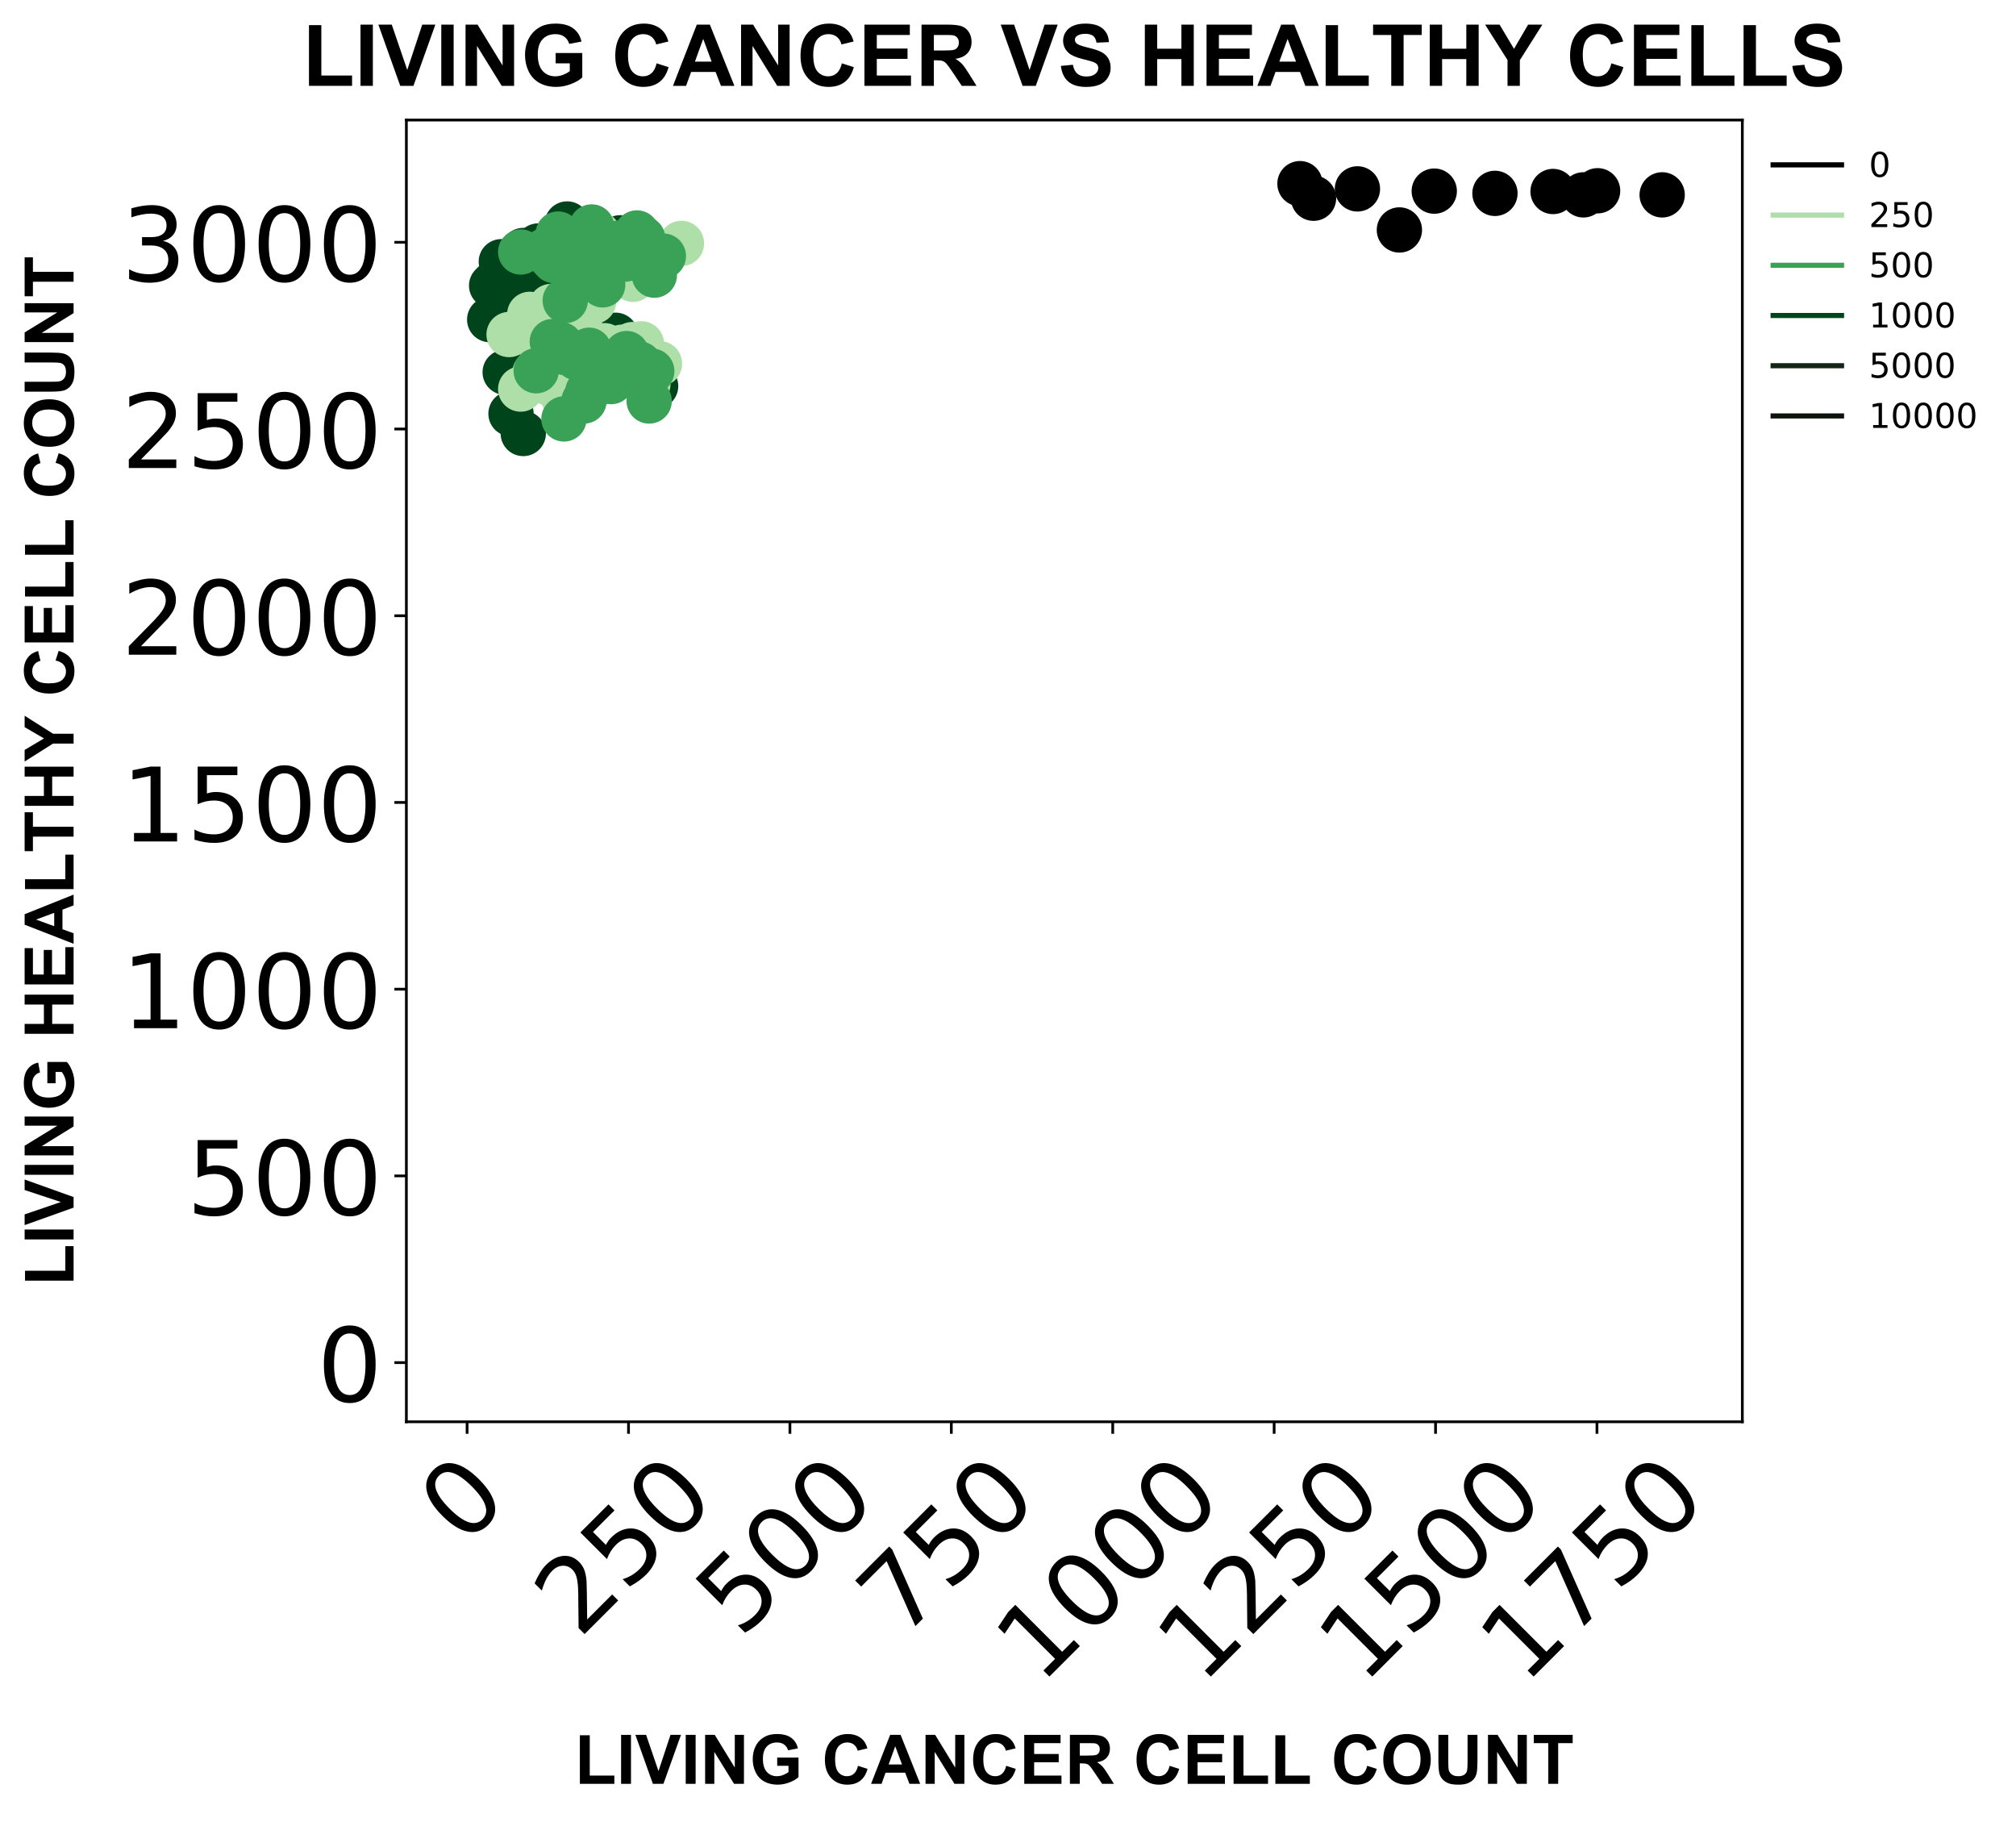 <?xml version="1.0" encoding="utf-8" standalone="no"?>
<!DOCTYPE svg PUBLIC "-//W3C//DTD SVG 1.1//EN"
  "http://www.w3.org/Graphics/SVG/1.1/DTD/svg11.dtd">
<!-- Created with matplotlib (https://matplotlib.org/) -->
<svg height="532.595pt" version="1.1" viewBox="0 0 589.425 532.595" width="589.425pt" xmlns="http://www.w3.org/2000/svg" xmlns:xlink="http://www.w3.org/1999/xlink">
 <defs>
  <style type="text/css">
*{stroke-linecap:butt;stroke-linejoin:round;}
  </style>
 </defs>
 <g id="figure_1">
  <g id="patch_1">
   <path d="M 0 532.595 
L 589.425 532.595 
L 589.425 0 
L 0 0 
z
" style="fill:#ffffff;"/>
  </g>
  <g id="axes_1">
   <g id="patch_2">
    <path d="M 118.812 415.615 
L 509.413 415.615 
L 509.413 35.095 
L 118.812 35.095 
z
" style="fill:#ffffff;"/>
   </g>
   <g id="PathCollection_1">
    <defs>
     <path d="M 0 6.124 
C 1.624 6.124 3.182 5.478 4.33 4.33 
C 5.478 3.182 6.124 1.624 6.124 0 
C 6.124 -1.624 5.478 -3.182 4.33 -4.33 
C 3.182 -5.478 1.624 -6.124 0 -6.124 
C -1.624 -6.124 -3.182 -5.478 -4.33 -4.33 
C -5.478 -3.182 -6.124 -1.624 -6.124 0 
C -6.124 1.624 -5.478 3.182 -4.33 4.33 
C -3.182 5.478 -1.624 6.124 0 6.124 
z
" id="m2182c9b511" style="stroke:#00441b;"/>
    </defs>
    <g clip-path="url(#p9c26264347)">
     <use style="fill:#00441b;stroke:#00441b;" x="143.174" xlink:href="#m2182c9b511" y="93.423"/>
    </g>
   </g>
   <g id="PathCollection_2">
    <g clip-path="url(#p9c26264347)">
     <use style="fill:#00441b;stroke:#00441b;" x="143.74" xlink:href="#m2182c9b511" y="83.489"/>
    </g>
   </g>
   <g id="PathCollection_3">
    <g clip-path="url(#p9c26264347)">
     <use style="fill:#00441b;stroke:#00441b;" x="157.331" xlink:href="#m2182c9b511" y="71.917"/>
    </g>
   </g>
   <g id="PathCollection_4">
    <g clip-path="url(#p9c26264347)">
     <use style="fill:#00441b;stroke:#00441b;" x="169.413" xlink:href="#m2182c9b511" y="79.777"/>
    </g>
   </g>
   <g id="PathCollection_5">
    <g clip-path="url(#p9c26264347)">
     <use style="fill:#00441b;stroke:#00441b;" x="162.239" xlink:href="#m2182c9b511" y="75.847"/>
    </g>
   </g>
   <g id="PathCollection_6">
    <g clip-path="url(#p9c26264347)">
     <use style="fill:#00441b;stroke:#00441b;" x="147.704" xlink:href="#m2182c9b511" y="80.105"/>
    </g>
   </g>
   <g id="PathCollection_7">
    <g clip-path="url(#p9c26264347)">
     <use style="fill:#00441b;stroke:#00441b;" x="160.163" xlink:href="#m2182c9b511" y="81.524"/>
    </g>
   </g>
   <g id="PathCollection_8">
    <g clip-path="url(#p9c26264347)">
     <use style="fill:#00441b;stroke:#00441b;" x="161.673" xlink:href="#m2182c9b511" y="78.576"/>
    </g>
   </g>
   <g id="PathCollection_9">
    <g clip-path="url(#p9c26264347)">
     <use style="fill:#00441b;stroke:#00441b;" x="158.653" xlink:href="#m2182c9b511" y="84.471"/>
    </g>
   </g>
   <g id="PathCollection_10">
    <g clip-path="url(#p9c26264347)">
     <use style="fill:#00441b;stroke:#00441b;" x="163.938" xlink:href="#m2182c9b511" y="81.415"/>
    </g>
   </g>
   <g id="PathCollection_11">
    <g clip-path="url(#p9c26264347)">
     <use style="fill:#00441b;stroke:#00441b;" x="149.781" xlink:href="#m2182c9b511" y="91.676"/>
    </g>
   </g>
   <g id="PathCollection_12">
    <g clip-path="url(#p9c26264347)">
     <use style="fill:#00441b;stroke:#00441b;" x="152.235" xlink:href="#m2182c9b511" y="78.358"/>
    </g>
   </g>
   <g id="PathCollection_13">
    <g clip-path="url(#p9c26264347)">
     <use style="fill:#00441b;stroke:#00441b;" x="163.75" xlink:href="#m2182c9b511" y="68.861"/>
    </g>
   </g>
   <g id="PathCollection_14">
    <g clip-path="url(#p9c26264347)">
     <use style="fill:#00441b;stroke:#00441b;" x="175.264" xlink:href="#m2182c9b511" y="76.83"/>
    </g>
   </g>
   <g id="PathCollection_15">
    <g clip-path="url(#p9c26264347)">
     <use style="fill:#00441b;stroke:#00441b;" x="174.132" xlink:href="#m2182c9b511" y="77.485"/>
    </g>
   </g>
   <g id="PathCollection_16">
    <g clip-path="url(#p9c26264347)">
     <use style="fill:#00441b;stroke:#00441b;" x="150.347" xlink:href="#m2182c9b511" y="76.175"/>
    </g>
   </g>
   <g id="PathCollection_17">
    <g clip-path="url(#p9c26264347)">
     <use style="fill:#00441b;stroke:#00441b;" x="171.3" xlink:href="#m2182c9b511" y="78.249"/>
    </g>
   </g>
   <g id="PathCollection_18">
    <g clip-path="url(#p9c26264347)">
     <use style="fill:#00441b;stroke:#00441b;" x="169.413" xlink:href="#m2182c9b511" y="76.284"/>
    </g>
   </g>
   <g id="PathCollection_19">
    <g clip-path="url(#p9c26264347)">
     <use style="fill:#00441b;stroke:#00441b;" x="163.561" xlink:href="#m2182c9b511" y="74.755"/>
    </g>
   </g>
   <g id="PathCollection_20">
    <g clip-path="url(#p9c26264347)">
     <use style="fill:#00441b;stroke:#00441b;" x="178.096" xlink:href="#m2182c9b511" y="75.192"/>
    </g>
   </g>
   <g id="PathCollection_21">
    <g clip-path="url(#p9c26264347)">
     <use style="fill:#00441b;stroke:#00441b;" x="149.403" xlink:href="#m2182c9b511" y="89.384"/>
    </g>
   </g>
   <g id="PathCollection_22">
    <g clip-path="url(#p9c26264347)">
     <use style="fill:#00441b;stroke:#00441b;" x="144.495" xlink:href="#m2182c9b511" y="82.724"/>
    </g>
   </g>
   <g id="PathCollection_23">
    <g clip-path="url(#p9c26264347)">
     <use style="fill:#00441b;stroke:#00441b;" x="164.316" xlink:href="#m2182c9b511" y="74.101"/>
    </g>
   </g>
   <g id="PathCollection_24">
    <g clip-path="url(#p9c26264347)">
     <use style="fill:#00441b;stroke:#00441b;" x="167.525" xlink:href="#m2182c9b511" y="77.485"/>
    </g>
   </g>
   <g id="PathCollection_25">
    <g clip-path="url(#p9c26264347)">
     <use style="fill:#00441b;stroke:#00441b;" x="164.693" xlink:href="#m2182c9b511" y="76.393"/>
    </g>
   </g>
   <g id="PathCollection_26">
    <g clip-path="url(#p9c26264347)">
     <use style="fill:#00441b;stroke:#00441b;" x="146.572" xlink:href="#m2182c9b511" y="76.502"/>
    </g>
   </g>
   <g id="PathCollection_27">
    <g clip-path="url(#p9c26264347)">
     <use style="fill:#00441b;stroke:#00441b;" x="168.657" xlink:href="#m2182c9b511" y="74.974"/>
    </g>
   </g>
   <g id="PathCollection_28">
    <g clip-path="url(#p9c26264347)">
     <use style="fill:#00441b;stroke:#00441b;" x="163.561" xlink:href="#m2182c9b511" y="75.956"/>
    </g>
   </g>
   <g id="PathCollection_29">
    <g clip-path="url(#p9c26264347)">
     <use style="fill:#00441b;stroke:#00441b;" x="162.051" xlink:href="#m2182c9b511" y="73.991"/>
    </g>
   </g>
   <g id="PathCollection_30">
    <g clip-path="url(#p9c26264347)">
     <use style="fill:#00441b;stroke:#00441b;" x="167.902" xlink:href="#m2182c9b511" y="72.791"/>
    </g>
   </g>
   <g id="PathCollection_31">
    <g clip-path="url(#p9c26264347)">
     <use style="fill:#00441b;stroke:#00441b;" x="157.709" xlink:href="#m2182c9b511" y="88.183"/>
    </g>
   </g>
   <g id="PathCollection_32">
    <g clip-path="url(#p9c26264347)">
     <use style="fill:#00441b;stroke:#00441b;" x="157.709" xlink:href="#m2182c9b511" y="74.101"/>
    </g>
   </g>
   <g id="PathCollection_33">
    <g clip-path="url(#p9c26264347)">
     <use style="fill:#00441b;stroke:#00441b;" x="166.015" xlink:href="#m2182c9b511" y="67.987"/>
    </g>
   </g>
   <g id="PathCollection_34">
    <g clip-path="url(#p9c26264347)">
     <use style="fill:#00441b;stroke:#00441b;" x="181.116" xlink:href="#m2182c9b511" y="74.21"/>
    </g>
   </g>
   <g id="PathCollection_35">
    <g clip-path="url(#p9c26264347)">
     <use style="fill:#00441b;stroke:#00441b;" x="181.116" xlink:href="#m2182c9b511" y="76.065"/>
    </g>
   </g>
   <g id="PathCollection_36">
    <g clip-path="url(#p9c26264347)">
     <use style="fill:#00441b;stroke:#00441b;" x="161.673" xlink:href="#m2182c9b511" y="75.192"/>
    </g>
   </g>
   <g id="PathCollection_37">
    <g clip-path="url(#p9c26264347)">
     <use style="fill:#00441b;stroke:#00441b;" x="181.494" xlink:href="#m2182c9b511" y="71.699"/>
    </g>
   </g>
   <g id="PathCollection_38">
    <g clip-path="url(#p9c26264347)">
     <use style="fill:#00441b;stroke:#00441b;" x="180.927" xlink:href="#m2182c9b511" y="72.245"/>
    </g>
   </g>
   <g id="PathCollection_39">
    <g clip-path="url(#p9c26264347)">
     <use style="fill:#00441b;stroke:#00441b;" x="166.77" xlink:href="#m2182c9b511" y="73.773"/>
    </g>
   </g>
   <g id="PathCollection_40">
    <g clip-path="url(#p9c26264347)">
     <use style="fill:#00441b;stroke:#00441b;" x="190.554" xlink:href="#m2182c9b511" y="74.865"/>
    </g>
   </g>
   <g id="PathCollection_41">
    <g clip-path="url(#p9c26264347)">
     <use style="fill:#00441b;stroke:#00441b;" x="152.99" xlink:href="#m2182c9b511" y="126.718"/>
    </g>
   </g>
   <g id="PathCollection_42">
    <g clip-path="url(#p9c26264347)">
     <use style="fill:#00441b;stroke:#00441b;" x="147.704" xlink:href="#m2182c9b511" y="108.815"/>
    </g>
   </g>
   <g id="PathCollection_43">
    <g clip-path="url(#p9c26264347)">
     <use style="fill:#00441b;stroke:#00441b;" x="163.183" xlink:href="#m2182c9b511" y="102.265"/>
    </g>
   </g>
   <g id="PathCollection_44">
    <g clip-path="url(#p9c26264347)">
     <use style="fill:#00441b;stroke:#00441b;" x="188.289" xlink:href="#m2182c9b511" y="110.998"/>
    </g>
   </g>
   <g id="PathCollection_45">
    <g clip-path="url(#p9c26264347)">
     <use style="fill:#00441b;stroke:#00441b;" x="184.891" xlink:href="#m2182c9b511" y="106.195"/>
    </g>
   </g>
   <g id="PathCollection_46">
    <g clip-path="url(#p9c26264347)">
     <use style="fill:#00441b;stroke:#00441b;" x="156.388" xlink:href="#m2182c9b511" y="108.269"/>
    </g>
   </g>
   <g id="PathCollection_47">
    <g clip-path="url(#p9c26264347)">
     <use style="fill:#00441b;stroke:#00441b;" x="177.718" xlink:href="#m2182c9b511" y="107.723"/>
    </g>
   </g>
   <g id="PathCollection_48">
    <g clip-path="url(#p9c26264347)">
     <use style="fill:#00441b;stroke:#00441b;" x="171.489" xlink:href="#m2182c9b511" y="106.413"/>
    </g>
   </g>
   <g id="PathCollection_49">
    <g clip-path="url(#p9c26264347)">
     <use style="fill:#00441b;stroke:#00441b;" x="174.132" xlink:href="#m2182c9b511" y="105.867"/>
    </g>
   </g>
   <g id="PathCollection_50">
    <g clip-path="url(#p9c26264347)">
     <use style="fill:#00441b;stroke:#00441b;" x="191.687" xlink:href="#m2182c9b511" y="112.854"/>
    </g>
   </g>
   <g id="PathCollection_51">
    <g clip-path="url(#p9c26264347)">
     <use style="fill:#00441b;stroke:#00441b;" x="152.801" xlink:href="#m2182c9b511" y="88.292"/>
    </g>
   </g>
   <g id="PathCollection_52">
    <g clip-path="url(#p9c26264347)">
     <use style="fill:#00441b;stroke:#00441b;" x="154.877" xlink:href="#m2182c9b511" y="75.738"/>
    </g>
   </g>
   <g id="PathCollection_53">
    <g clip-path="url(#p9c26264347)">
     <use style="fill:#00441b;stroke:#00441b;" x="165.826" xlink:href="#m2182c9b511" y="65.477"/>
    </g>
   </g>
   <g id="PathCollection_54">
    <g clip-path="url(#p9c26264347)">
     <use style="fill:#00441b;stroke:#00441b;" x="182.06" xlink:href="#m2182c9b511" y="73.009"/>
    </g>
   </g>
   <g id="PathCollection_55">
    <g clip-path="url(#p9c26264347)">
     <use style="fill:#00441b;stroke:#00441b;" x="181.305" xlink:href="#m2182c9b511" y="69.516"/>
    </g>
   </g>
   <g id="PathCollection_56">
    <g clip-path="url(#p9c26264347)">
     <use style="fill:#00441b;stroke:#00441b;" x="152.99" xlink:href="#m2182c9b511" y="73.227"/>
    </g>
   </g>
   <g id="PathCollection_57">
    <g clip-path="url(#p9c26264347)">
     <use style="fill:#00441b;stroke:#00441b;" x="176.774" xlink:href="#m2182c9b511" y="73.118"/>
    </g>
   </g>
   <g id="PathCollection_58">
    <g clip-path="url(#p9c26264347)">
     <use style="fill:#00441b;stroke:#00441b;" x="180.55" xlink:href="#m2182c9b511" y="72.136"/>
    </g>
   </g>
   <g id="PathCollection_59">
    <g clip-path="url(#p9c26264347)">
     <use style="fill:#00441b;stroke:#00441b;" x="166.581" xlink:href="#m2182c9b511" y="70.826"/>
    </g>
   </g>
   <g id="PathCollection_60">
    <g clip-path="url(#p9c26264347)">
     <use style="fill:#00441b;stroke:#00441b;" x="179.417" xlink:href="#m2182c9b511" y="75.41"/>
    </g>
   </g>
   <g id="PathCollection_61">
    <g clip-path="url(#p9c26264347)">
     <use style="fill:#00441b;stroke:#00441b;" x="149.403" xlink:href="#m2182c9b511" y="120.932"/>
    </g>
   </g>
   <g id="PathCollection_62">
    <g clip-path="url(#p9c26264347)">
     <use style="fill:#00441b;stroke:#00441b;" x="159.974" xlink:href="#m2182c9b511" y="95.824"/>
    </g>
   </g>
   <g id="PathCollection_63">
    <g clip-path="url(#p9c26264347)">
     <use style="fill:#00441b;stroke:#00441b;" x="163.372" xlink:href="#m2182c9b511" y="91.13"/>
    </g>
   </g>
   <g id="PathCollection_64">
    <g clip-path="url(#p9c26264347)">
     <use style="fill:#00441b;stroke:#00441b;" x="177.341" xlink:href="#m2182c9b511" y="99.427"/>
    </g>
   </g>
   <g id="PathCollection_65">
    <g clip-path="url(#p9c26264347)">
     <use style="fill:#00441b;stroke:#00441b;" x="171.678" xlink:href="#m2182c9b511" y="99.863"/>
    </g>
   </g>
   <g id="PathCollection_66">
    <g clip-path="url(#p9c26264347)">
     <use style="fill:#00441b;stroke:#00441b;" x="150.536" xlink:href="#m2182c9b511" y="107.723"/>
    </g>
   </g>
   <g id="PathCollection_67">
    <g clip-path="url(#p9c26264347)">
     <use style="fill:#00441b;stroke:#00441b;" x="179.983" xlink:href="#m2182c9b511" y="98.007"/>
    </g>
   </g>
   <g id="PathCollection_68">
    <g clip-path="url(#p9c26264347)">
     <use style="fill:#00441b;stroke:#00441b;" x="166.203" xlink:href="#m2182c9b511" y="98.226"/>
    </g>
   </g>
   <g id="PathCollection_69">
    <g clip-path="url(#p9c26264347)">
     <use style="fill:#00441b;stroke:#00441b;" x="167.902" xlink:href="#m2182c9b511" y="94.078"/>
    </g>
   </g>
   <g id="PathCollection_70">
    <g clip-path="url(#p9c26264347)">
     <use style="fill:#00441b;stroke:#00441b;" x="177.341" xlink:href="#m2182c9b511" y="108.269"/>
    </g>
   </g>
   <g id="PathCollection_71">
    <defs>
     <path d="M 0 6.124 
C 1.624 6.124 3.182 5.478 4.33 4.33 
C 5.478 3.182 6.124 1.624 6.124 0 
C 6.124 -1.624 5.478 -3.182 4.33 -4.33 
C 3.182 -5.478 1.624 -6.124 0 -6.124 
C -1.624 -6.124 -3.182 -5.478 -4.33 -4.33 
C -5.478 -3.182 -6.124 -1.624 -6.124 0 
C -6.124 1.624 -5.478 3.182 -4.33 4.33 
C -3.182 5.478 -1.624 6.124 0 6.124 
z
" id="m3a937bbfa5" style="stroke:#afdfa8;"/>
    </defs>
    <g clip-path="url(#p9c26264347)">
     <use style="fill:#afdfa8;stroke:#afdfa8;" x="185.08" xlink:href="#m3a937bbfa5" y="81.633"/>
    </g>
   </g>
   <g id="PathCollection_72">
    <g clip-path="url(#p9c26264347)">
     <use style="fill:#afdfa8;stroke:#afdfa8;" x="164.693" xlink:href="#m3a937bbfa5" y="70.28"/>
    </g>
   </g>
   <g id="PathCollection_73">
    <g clip-path="url(#p9c26264347)">
     <use style="fill:#afdfa8;stroke:#afdfa8;" x="174.887" xlink:href="#m3a937bbfa5" y="68.424"/>
    </g>
   </g>
   <g id="PathCollection_74">
    <g clip-path="url(#p9c26264347)">
     <use style="fill:#afdfa8;stroke:#afdfa8;" x="186.402" xlink:href="#m3a937bbfa5" y="78.03"/>
    </g>
   </g>
   <g id="PathCollection_75">
    <g clip-path="url(#p9c26264347)">
     <use style="fill:#afdfa8;stroke:#afdfa8;" x="184.703" xlink:href="#m3a937bbfa5" y="75.52"/>
    </g>
   </g>
   <g id="PathCollection_76">
    <g clip-path="url(#p9c26264347)">
     <use style="fill:#afdfa8;stroke:#afdfa8;" x="166.581" xlink:href="#m3a937bbfa5" y="70.171"/>
    </g>
   </g>
   <g id="PathCollection_77">
    <g clip-path="url(#p9c26264347)">
     <use style="fill:#afdfa8;stroke:#afdfa8;" x="187.345" xlink:href="#m3a937bbfa5" y="77.594"/>
    </g>
   </g>
   <g id="PathCollection_78">
    <g clip-path="url(#p9c26264347)">
     <use style="fill:#afdfa8;stroke:#afdfa8;" x="185.835" xlink:href="#m3a937bbfa5" y="72.463"/>
    </g>
   </g>
   <g id="PathCollection_79">
    <g clip-path="url(#p9c26264347)">
     <use style="fill:#afdfa8;stroke:#afdfa8;" x="168.657" xlink:href="#m3a937bbfa5" y="78.467"/>
    </g>
   </g>
   <g id="PathCollection_80">
    <g clip-path="url(#p9c26264347)">
     <use style="fill:#afdfa8;stroke:#afdfa8;" x="199.238" xlink:href="#m3a937bbfa5" y="71.153"/>
    </g>
   </g>
   <g id="PathCollection_81">
    <g clip-path="url(#p9c26264347)">
     <use style="fill:#afdfa8;stroke:#afdfa8;" x="182.626" xlink:href="#m3a937bbfa5" y="109.47"/>
    </g>
   </g>
   <g id="PathCollection_82">
    <g clip-path="url(#p9c26264347)">
     <use style="fill:#afdfa8;stroke:#afdfa8;" x="165.637" xlink:href="#m3a937bbfa5" y="100.3"/>
    </g>
   </g>
   <g id="PathCollection_83">
    <g clip-path="url(#p9c26264347)">
     <use style="fill:#afdfa8;stroke:#afdfa8;" x="173.565" xlink:href="#m3a937bbfa5" y="88.074"/>
    </g>
   </g>
   <g id="PathCollection_84">
    <g clip-path="url(#p9c26264347)">
     <use style="fill:#afdfa8;stroke:#afdfa8;" x="189.422" xlink:href="#m3a937bbfa5" y="112.308"/>
    </g>
   </g>
   <g id="PathCollection_85">
    <g clip-path="url(#p9c26264347)">
     <use style="fill:#afdfa8;stroke:#afdfa8;" x="180.172" xlink:href="#m3a937bbfa5" y="106.959"/>
    </g>
   </g>
   <g id="PathCollection_86">
    <g clip-path="url(#p9c26264347)">
     <use style="fill:#afdfa8;stroke:#afdfa8;" x="168.469" xlink:href="#m3a937bbfa5" y="100.518"/>
    </g>
   </g>
   <g id="PathCollection_87">
    <g clip-path="url(#p9c26264347)">
     <use style="fill:#afdfa8;stroke:#afdfa8;" x="181.116" xlink:href="#m3a937bbfa5" y="106.522"/>
    </g>
   </g>
   <g id="PathCollection_88">
    <g clip-path="url(#p9c26264347)">
     <use style="fill:#afdfa8;stroke:#afdfa8;" x="184.891" xlink:href="#m3a937bbfa5" y="100.737"/>
    </g>
   </g>
   <g id="PathCollection_89">
    <g clip-path="url(#p9c26264347)">
     <use style="fill:#afdfa8;stroke:#afdfa8;" x="176.774" xlink:href="#m3a937bbfa5" y="101.064"/>
    </g>
   </g>
   <g id="PathCollection_90">
    <g clip-path="url(#p9c26264347)">
     <use style="fill:#afdfa8;stroke:#afdfa8;" x="192.82" xlink:href="#m3a937bbfa5" y="106.304"/>
    </g>
   </g>
   <g id="PathCollection_91">
    <g clip-path="url(#p9c26264347)">
     <use style="fill:#afdfa8;stroke:#afdfa8;" x="152.235" xlink:href="#m3a937bbfa5" y="113.727"/>
    </g>
   </g>
   <g id="PathCollection_92">
    <g clip-path="url(#p9c26264347)">
     <use style="fill:#afdfa8;stroke:#afdfa8;" x="157.331" xlink:href="#m3a937bbfa5" y="99.536"/>
    </g>
   </g>
   <g id="PathCollection_93">
    <g clip-path="url(#p9c26264347)">
     <use style="fill:#afdfa8;stroke:#afdfa8;" x="148.837" xlink:href="#m3a937bbfa5" y="97.789"/>
    </g>
   </g>
   <g id="PathCollection_94">
    <g clip-path="url(#p9c26264347)">
     <use style="fill:#afdfa8;stroke:#afdfa8;" x="160.729" xlink:href="#m3a937bbfa5" y="112.09"/>
    </g>
   </g>
   <g id="PathCollection_95">
    <g clip-path="url(#p9c26264347)">
     <use style="fill:#afdfa8;stroke:#afdfa8;" x="166.959" xlink:href="#m3a937bbfa5" y="108.16"/>
    </g>
   </g>
   <g id="PathCollection_96">
    <g clip-path="url(#p9c26264347)">
     <use style="fill:#afdfa8;stroke:#afdfa8;" x="158.275" xlink:href="#m3a937bbfa5" y="101.282"/>
    </g>
   </g>
   <g id="PathCollection_97">
    <g clip-path="url(#p9c26264347)">
     <use style="fill:#afdfa8;stroke:#afdfa8;" x="164.882" xlink:href="#m3a937bbfa5" y="116.456"/>
    </g>
   </g>
   <g id="PathCollection_98">
    <g clip-path="url(#p9c26264347)">
     <use style="fill:#afdfa8;stroke:#afdfa8;" x="156.388" xlink:href="#m3a937bbfa5" y="109.033"/>
    </g>
   </g>
   <g id="PathCollection_99">
    <g clip-path="url(#p9c26264347)">
     <use style="fill:#afdfa8;stroke:#afdfa8;" x="160.918" xlink:href="#m3a937bbfa5" y="104.885"/>
    </g>
   </g>
   <g id="PathCollection_100">
    <g clip-path="url(#p9c26264347)">
     <use style="fill:#afdfa8;stroke:#afdfa8;" x="166.392" xlink:href="#m3a937bbfa5" y="113.4"/>
    </g>
   </g>
   <g id="PathCollection_101">
    <g clip-path="url(#p9c26264347)">
     <use style="fill:#afdfa8;stroke:#afdfa8;" x="178.851" xlink:href="#m3a937bbfa5" y="111.216"/>
    </g>
   </g>
   <g id="PathCollection_102">
    <g clip-path="url(#p9c26264347)">
     <use style="fill:#afdfa8;stroke:#afdfa8;" x="169.413" xlink:href="#m3a937bbfa5" y="94.078"/>
    </g>
   </g>
   <g id="PathCollection_103">
    <g clip-path="url(#p9c26264347)">
     <use style="fill:#afdfa8;stroke:#afdfa8;" x="161.107" xlink:href="#m3a937bbfa5" y="89.602"/>
    </g>
   </g>
   <g id="PathCollection_104">
    <g clip-path="url(#p9c26264347)">
     <use style="fill:#afdfa8;stroke:#afdfa8;" x="187.534" xlink:href="#m3a937bbfa5" y="100.518"/>
    </g>
   </g>
   <g id="PathCollection_105">
    <g clip-path="url(#p9c26264347)">
     <use style="fill:#afdfa8;stroke:#afdfa8;" x="168.28" xlink:href="#m3a937bbfa5" y="93.204"/>
    </g>
   </g>
   <g id="PathCollection_106">
    <g clip-path="url(#p9c26264347)">
     <use style="fill:#afdfa8;stroke:#afdfa8;" x="154.877" xlink:href="#m3a937bbfa5" y="91.894"/>
    </g>
   </g>
   <g id="PathCollection_107">
    <g clip-path="url(#p9c26264347)">
     <use style="fill:#afdfa8;stroke:#afdfa8;" x="181.871" xlink:href="#m3a937bbfa5" y="101.828"/>
    </g>
   </g>
   <g id="PathCollection_108">
    <g clip-path="url(#p9c26264347)">
     <use style="fill:#afdfa8;stroke:#afdfa8;" x="169.601" xlink:href="#m3a937bbfa5" y="102.047"/>
    </g>
   </g>
   <g id="PathCollection_109">
    <g clip-path="url(#p9c26264347)">
     <use style="fill:#afdfa8;stroke:#afdfa8;" x="181.871" xlink:href="#m3a937bbfa5" y="101.501"/>
    </g>
   </g>
   <g id="PathCollection_110">
    <g clip-path="url(#p9c26264347)">
     <use style="fill:#afdfa8;stroke:#afdfa8;" x="184.703" xlink:href="#m3a937bbfa5" y="107.941"/>
    </g>
   </g>
   <g id="PathCollection_111">
    <defs>
     <path d="M 0 6.124 
C 1.624 6.124 3.182 5.478 4.33 4.33 
C 5.478 3.182 6.124 1.624 6.124 0 
C 6.124 -1.624 5.478 -3.182 4.33 -4.33 
C 3.182 -5.478 1.624 -6.124 0 -6.124 
C -1.624 -6.124 -3.182 -5.478 -4.33 -4.33 
C -5.478 -3.182 -6.124 -1.624 -6.124 0 
C -6.124 1.624 -5.478 3.182 -4.33 4.33 
C -3.182 5.478 -1.624 6.124 0 6.124 
z
" id="mb1d2cfc6ab" style="stroke:#39a257;"/>
    </defs>
    <g clip-path="url(#p9c26264347)">
     <use style="fill:#39a257;stroke:#39a257;" x="165.26" xlink:href="#mb1d2cfc6ab" y="87.855"/>
    </g>
   </g>
   <g id="PathCollection_112">
    <g clip-path="url(#p9c26264347)">
     <use style="fill:#39a257;stroke:#39a257;" x="152.235" xlink:href="#mb1d2cfc6ab" y="73.664"/>
    </g>
   </g>
   <g id="PathCollection_113">
    <g clip-path="url(#p9c26264347)">
     <use style="fill:#39a257;stroke:#39a257;" x="159.408" xlink:href="#mb1d2cfc6ab" y="73.227"/>
    </g>
   </g>
   <g id="PathCollection_114">
    <g clip-path="url(#p9c26264347)">
     <use style="fill:#39a257;stroke:#39a257;" x="172.622" xlink:href="#mb1d2cfc6ab" y="79.34"/>
    </g>
   </g>
   <g id="PathCollection_115">
    <g clip-path="url(#p9c26264347)">
     <use style="fill:#39a257;stroke:#39a257;" x="172.055" xlink:href="#mb1d2cfc6ab" y="72.026"/>
    </g>
   </g>
   <g id="PathCollection_116">
    <g clip-path="url(#p9c26264347)">
     <use style="fill:#39a257;stroke:#39a257;" x="165.637" xlink:href="#mb1d2cfc6ab" y="75.083"/>
    </g>
   </g>
   <g id="PathCollection_117">
    <g clip-path="url(#p9c26264347)">
     <use style="fill:#39a257;stroke:#39a257;" x="172.622" xlink:href="#mb1d2cfc6ab" y="77.485"/>
    </g>
   </g>
   <g id="PathCollection_118">
    <g clip-path="url(#p9c26264347)">
     <use style="fill:#39a257;stroke:#39a257;" x="162.051" xlink:href="#mb1d2cfc6ab" y="76.175"/>
    </g>
   </g>
   <g id="PathCollection_119">
    <g clip-path="url(#p9c26264347)">
     <use style="fill:#39a257;stroke:#39a257;" x="166.392" xlink:href="#mb1d2cfc6ab" y="75.083"/>
    </g>
   </g>
   <g id="PathCollection_120">
    <g clip-path="url(#p9c26264347)">
     <use style="fill:#39a257;stroke:#39a257;" x="175.642" xlink:href="#mb1d2cfc6ab" y="76.83"/>
    </g>
   </g>
   <g id="PathCollection_121">
    <g clip-path="url(#p9c26264347)">
     <use style="fill:#39a257;stroke:#39a257;" x="177.341" xlink:href="#mb1d2cfc6ab" y="78.576"/>
    </g>
   </g>
   <g id="PathCollection_122">
    <g clip-path="url(#p9c26264347)">
     <use style="fill:#39a257;stroke:#39a257;" x="166.015" xlink:href="#mb1d2cfc6ab" y="72.791"/>
    </g>
   </g>
   <g id="PathCollection_123">
    <g clip-path="url(#p9c26264347)">
     <use style="fill:#39a257;stroke:#39a257;" x="172.999" xlink:href="#mb1d2cfc6ab" y="66.35"/>
    </g>
   </g>
   <g id="PathCollection_124">
    <g clip-path="url(#p9c26264347)">
     <use style="fill:#39a257;stroke:#39a257;" x="193.952" xlink:href="#mb1d2cfc6ab" y="74.865"/>
    </g>
   </g>
   <g id="PathCollection_125">
    <g clip-path="url(#p9c26264347)">
     <use style="fill:#39a257;stroke:#39a257;" x="186.213" xlink:href="#mb1d2cfc6ab" y="68.096"/>
    </g>
   </g>
   <g id="PathCollection_126">
    <g clip-path="url(#p9c26264347)">
     <use style="fill:#39a257;stroke:#39a257;" x="169.224" xlink:href="#mb1d2cfc6ab" y="69.516"/>
    </g>
   </g>
   <g id="PathCollection_127">
    <g clip-path="url(#p9c26264347)">
     <use style="fill:#39a257;stroke:#39a257;" x="184.703" xlink:href="#mb1d2cfc6ab" y="70.498"/>
    </g>
   </g>
   <g id="PathCollection_128">
    <g clip-path="url(#p9c26264347)">
     <use style="fill:#39a257;stroke:#39a257;" x="175.453" xlink:href="#mb1d2cfc6ab" y="73.009"/>
    </g>
   </g>
   <g id="PathCollection_129">
    <g clip-path="url(#p9c26264347)">
     <use style="fill:#39a257;stroke:#39a257;" x="180.172" xlink:href="#mb1d2cfc6ab" y="72.354"/>
    </g>
   </g>
   <g id="PathCollection_130">
    <g clip-path="url(#p9c26264347)">
     <use style="fill:#39a257;stroke:#39a257;" x="187.912" xlink:href="#mb1d2cfc6ab" y="69.734"/>
    </g>
   </g>
   <g id="PathCollection_131">
    <g clip-path="url(#p9c26264347)">
     <use style="fill:#39a257;stroke:#39a257;" x="179.606" xlink:href="#mb1d2cfc6ab" y="110.016"/>
    </g>
   </g>
   <g id="PathCollection_132">
    <g clip-path="url(#p9c26264347)">
     <use style="fill:#39a257;stroke:#39a257;" x="165.071" xlink:href="#mb1d2cfc6ab" y="103.029"/>
    </g>
   </g>
   <g id="PathCollection_133">
    <g clip-path="url(#p9c26264347)">
     <use style="fill:#39a257;stroke:#39a257;" x="163.938" xlink:href="#mb1d2cfc6ab" y="100.737"/>
    </g>
   </g>
   <g id="PathCollection_134">
    <g clip-path="url(#p9c26264347)">
     <use style="fill:#39a257;stroke:#39a257;" x="190.554" xlink:href="#mb1d2cfc6ab" y="108.487"/>
    </g>
   </g>
   <g id="PathCollection_135">
    <g clip-path="url(#p9c26264347)">
     <use style="fill:#39a257;stroke:#39a257;" x="172.244" xlink:href="#mb1d2cfc6ab" y="102.374"/>
    </g>
   </g>
   <g id="PathCollection_136">
    <g clip-path="url(#p9c26264347)">
     <use style="fill:#39a257;stroke:#39a257;" x="168.657" xlink:href="#mb1d2cfc6ab" y="104.557"/>
    </g>
   </g>
   <g id="PathCollection_137">
    <g clip-path="url(#p9c26264347)">
     <use style="fill:#39a257;stroke:#39a257;" x="188.1" xlink:href="#mb1d2cfc6ab" y="110.125"/>
    </g>
   </g>
   <g id="PathCollection_138">
    <g clip-path="url(#p9c26264347)">
     <use style="fill:#39a257;stroke:#39a257;" x="178.662" xlink:href="#mb1d2cfc6ab" y="111.544"/>
    </g>
   </g>
   <g id="PathCollection_139">
    <g clip-path="url(#p9c26264347)">
     <use style="fill:#39a257;stroke:#39a257;" x="174.698" xlink:href="#mb1d2cfc6ab" y="107.068"/>
    </g>
   </g>
   <g id="PathCollection_140">
    <g clip-path="url(#p9c26264347)">
     <use style="fill:#39a257;stroke:#39a257;" x="189.799" xlink:href="#mb1d2cfc6ab" y="117.22"/>
    </g>
   </g>
   <g id="PathCollection_141">
    <g clip-path="url(#p9c26264347)">
     <use style="fill:#39a257;stroke:#39a257;" x="176.208" xlink:href="#mb1d2cfc6ab" y="83.27"/>
    </g>
   </g>
   <g id="PathCollection_142">
    <g clip-path="url(#p9c26264347)">
     <use style="fill:#39a257;stroke:#39a257;" x="166.959" xlink:href="#mb1d2cfc6ab" y="72.572"/>
    </g>
   </g>
   <g id="PathCollection_143">
    <g clip-path="url(#p9c26264347)">
     <use style="fill:#39a257;stroke:#39a257;" x="163.183" xlink:href="#mb1d2cfc6ab" y="68.424"/>
    </g>
   </g>
   <g id="PathCollection_144">
    <g clip-path="url(#p9c26264347)">
     <use style="fill:#39a257;stroke:#39a257;" x="182.815" xlink:href="#mb1d2cfc6ab" y="75.738"/>
    </g>
   </g>
   <g id="PathCollection_145">
    <g clip-path="url(#p9c26264347)">
     <use style="fill:#39a257;stroke:#39a257;" x="181.116" xlink:href="#mb1d2cfc6ab" y="71.044"/>
    </g>
   </g>
   <g id="PathCollection_146">
    <g clip-path="url(#p9c26264347)">
     <use style="fill:#39a257;stroke:#39a257;" x="163.938" xlink:href="#mb1d2cfc6ab" y="73.336"/>
    </g>
   </g>
   <g id="PathCollection_147">
    <g clip-path="url(#p9c26264347)">
     <use style="fill:#39a257;stroke:#39a257;" x="167.336" xlink:href="#mb1d2cfc6ab" y="75.629"/>
    </g>
   </g>
   <g id="PathCollection_148">
    <g clip-path="url(#p9c26264347)">
     <use style="fill:#39a257;stroke:#39a257;" x="177.907" xlink:href="#mb1d2cfc6ab" y="74.755"/>
    </g>
   </g>
   <g id="PathCollection_149">
    <g clip-path="url(#p9c26264347)">
     <use style="fill:#39a257;stroke:#39a257;" x="160.918" xlink:href="#mb1d2cfc6ab" y="74.974"/>
    </g>
   </g>
   <g id="PathCollection_150">
    <g clip-path="url(#p9c26264347)">
     <use style="fill:#39a257;stroke:#39a257;" x="191.31" xlink:href="#mb1d2cfc6ab" y="80.432"/>
    </g>
   </g>
   <g id="PathCollection_151">
    <g clip-path="url(#p9c26264347)">
     <use style="fill:#39a257;stroke:#39a257;" x="171.866" xlink:href="#mb1d2cfc6ab" y="114.491"/>
    </g>
   </g>
   <g id="PathCollection_152">
    <g clip-path="url(#p9c26264347)">
     <use style="fill:#39a257;stroke:#39a257;" x="162.994" xlink:href="#mb1d2cfc6ab" y="102.374"/>
    </g>
   </g>
   <g id="PathCollection_153">
    <g clip-path="url(#p9c26264347)">
     <use style="fill:#39a257;stroke:#39a257;" x="156.765" xlink:href="#mb1d2cfc6ab" y="108.378"/>
    </g>
   </g>
   <g id="PathCollection_154">
    <g clip-path="url(#p9c26264347)">
     <use style="fill:#39a257;stroke:#39a257;" x="186.968" xlink:href="#mb1d2cfc6ab" y="106.413"/>
    </g>
   </g>
   <g id="PathCollection_155">
    <g clip-path="url(#p9c26264347)">
     <use style="fill:#39a257;stroke:#39a257;" x="183.193" xlink:href="#mb1d2cfc6ab" y="103.357"/>
    </g>
   </g>
   <g id="PathCollection_156">
    <g clip-path="url(#p9c26264347)">
     <use style="fill:#39a257;stroke:#39a257;" x="161.484" xlink:href="#mb1d2cfc6ab" y="99.863"/>
    </g>
   </g>
   <g id="PathCollection_157">
    <g clip-path="url(#p9c26264347)">
     <use style="fill:#39a257;stroke:#39a257;" x="164.882" xlink:href="#mb1d2cfc6ab" y="122.46"/>
    </g>
   </g>
   <g id="PathCollection_158">
    <g clip-path="url(#p9c26264347)">
     <use style="fill:#39a257;stroke:#39a257;" x="170.734" xlink:href="#mb1d2cfc6ab" y="117.22"/>
    </g>
   </g>
   <g id="PathCollection_159">
    <g clip-path="url(#p9c26264347)">
     <use style="fill:#39a257;stroke:#39a257;" x="175.264" xlink:href="#mb1d2cfc6ab" y="105.867"/>
    </g>
   </g>
   <g id="PathCollection_160">
    <g clip-path="url(#p9c26264347)">
     <use style="fill:#39a257;stroke:#39a257;" x="176.586" xlink:href="#mb1d2cfc6ab" y="111.107"/>
    </g>
   </g>
   <g id="PathCollection_161">
    <defs>
     <path d="M 0 6.124 
C 1.624 6.124 3.182 5.478 4.33 4.33 
C 5.478 3.182 6.124 1.624 6.124 0 
C 6.124 -1.624 5.478 -3.182 4.33 -4.33 
C 3.182 -5.478 1.624 -6.124 0 -6.124 
C -1.624 -6.124 -3.182 -5.478 -4.33 -4.33 
C -5.478 -3.182 -6.124 -1.624 -6.124 0 
C -6.124 1.624 -5.478 3.182 -4.33 4.33 
C -3.182 5.478 -1.624 6.124 0 6.124 
z
" id="m1934658eb7" style="stroke:#000000;"/>
    </defs>
    <g clip-path="url(#p9c26264347)">
     <use style="stroke:#000000;" x="409.147" xlink:href="#m1934658eb7" y="67.223"/>
    </g>
   </g>
   <g id="PathCollection_162">
    <g clip-path="url(#p9c26264347)">
     <use style="stroke:#000000;" x="384.041" xlink:href="#m1934658eb7" y="57.944"/>
    </g>
   </g>
   <g id="PathCollection_163">
    <g clip-path="url(#p9c26264347)">
     <use style="stroke:#000000;" x="396.877" xlink:href="#m1934658eb7" y="55.215"/>
    </g>
   </g>
   <g id="PathCollection_164">
    <g clip-path="url(#p9c26264347)">
     <use style="stroke:#000000;" x="454.073" xlink:href="#m1934658eb7" y="55.979"/>
    </g>
   </g>
   <g id="PathCollection_165">
    <g clip-path="url(#p9c26264347)">
     <use style="stroke:#000000;" x="462.945" xlink:href="#m1934658eb7" y="56.962"/>
    </g>
   </g>
   <g id="PathCollection_166">
    <g clip-path="url(#p9c26264347)">
     <use style="stroke:#000000;" x="380.077" xlink:href="#m1934658eb7" y="53.687"/>
    </g>
   </g>
   <g id="PathCollection_167">
    <g clip-path="url(#p9c26264347)">
     <use style="stroke:#000000;" x="467.098" xlink:href="#m1934658eb7" y="55.761"/>
    </g>
   </g>
   <g id="PathCollection_168">
    <g clip-path="url(#p9c26264347)">
     <use style="stroke:#000000;" x="437.084" xlink:href="#m1934658eb7" y="56.525"/>
    </g>
   </g>
   <g id="PathCollection_169">
    <g clip-path="url(#p9c26264347)">
     <use style="stroke:#000000;" x="419.34" xlink:href="#m1934658eb7" y="55.87"/>
    </g>
   </g>
   <g id="PathCollection_170">
    <g clip-path="url(#p9c26264347)">
     <use style="stroke:#000000;" x="485.975" xlink:href="#m1934658eb7" y="56.962"/>
    </g>
   </g>
   <g id="matplotlib.axis_1">
    <g id="xtick_1">
     <g id="line2d_1">
      <defs>
       <path d="M 0 0 
L 0 3.5 
" id="ma732af851f" style="stroke:#000000;stroke-width:0.8;"/>
      </defs>
      <g>
       <use style="stroke:#000000;stroke-width:0.8;" x="136.567" xlink:href="#ma732af851f" y="415.615"/>
      </g>
     </g>
     <g id="text_1">
      <!-- 0 -->
      <defs>
       <path d="M 31.781 66.406 
Q 24.172 66.406 20.328 58.906 
Q 16.5 51.422 16.5 36.375 
Q 16.5 21.391 20.328 13.891 
Q 24.172 6.391 31.781 6.391 
Q 39.453 6.391 43.281 13.891 
Q 47.125 21.391 47.125 36.375 
Q 47.125 51.422 43.281 58.906 
Q 39.453 66.406 31.781 66.406 
z
M 31.781 74.219 
Q 44.047 74.219 50.516 64.516 
Q 56.984 54.828 56.984 36.375 
Q 56.984 17.969 50.516 8.266 
Q 44.047 -1.422 31.781 -1.422 
Q 19.531 -1.422 13.062 8.266 
Q 6.594 17.969 6.594 36.375 
Q 6.594 54.828 13.062 64.516 
Q 19.531 74.219 31.781 74.219 
z
" id="DejaVuSans-48"/>
      </defs>
      <g transform="translate(135.672 452.23)rotate(-45)scale(0.3 -0.3)">
       <use xlink:href="#DejaVuSans-48"/>
      </g>
     </g>
    </g>
    <g id="xtick_2">
     <g id="line2d_2">
      <g>
       <use style="stroke:#000000;stroke-width:0.8;" x="183.759" xlink:href="#ma732af851f" y="415.615"/>
      </g>
     </g>
     <g id="text_2">
      <!-- 250 -->
      <defs>
       <path d="M 19.188 8.297 
L 53.609 8.297 
L 53.609 0 
L 7.328 0 
L 7.328 8.297 
Q 12.938 14.109 22.625 23.891 
Q 32.328 33.688 34.812 36.531 
Q 39.547 41.844 41.422 45.531 
Q 43.312 49.219 43.312 52.781 
Q 43.312 58.594 39.234 62.25 
Q 35.156 65.922 28.609 65.922 
Q 23.969 65.922 18.812 64.312 
Q 13.672 62.703 7.812 59.422 
L 7.812 69.391 
Q 13.766 71.781 18.938 73 
Q 24.125 74.219 28.422 74.219 
Q 39.75 74.219 46.484 68.547 
Q 53.219 62.891 53.219 53.422 
Q 53.219 48.922 51.531 44.891 
Q 49.859 40.875 45.406 35.406 
Q 44.188 33.984 37.641 27.219 
Q 31.109 20.453 19.188 8.297 
z
" id="DejaVuSans-50"/>
       <path d="M 10.797 72.906 
L 49.516 72.906 
L 49.516 64.594 
L 19.828 64.594 
L 19.828 46.734 
Q 21.969 47.469 24.109 47.828 
Q 26.266 48.188 28.422 48.188 
Q 40.625 48.188 47.75 41.5 
Q 54.891 34.812 54.891 23.391 
Q 54.891 11.625 47.562 5.094 
Q 40.234 -1.422 26.906 -1.422 
Q 22.312 -1.422 17.547 -0.641 
Q 12.797 0.141 7.719 1.703 
L 7.719 11.625 
Q 12.109 9.234 16.797 8.062 
Q 21.484 6.891 26.703 6.891 
Q 35.156 6.891 40.078 11.328 
Q 45.016 15.766 45.016 23.391 
Q 45.016 31 40.078 35.438 
Q 35.156 39.891 26.703 39.891 
Q 22.75 39.891 18.812 39.016 
Q 14.891 38.141 10.797 36.281 
z
" id="DejaVuSans-53"/>
      </defs>
      <g transform="translate(169.367 479.224)rotate(-45)scale(0.3 -0.3)">
       <use xlink:href="#DejaVuSans-50"/>
       <use x="63.623" xlink:href="#DejaVuSans-53"/>
       <use x="127.246" xlink:href="#DejaVuSans-48"/>
      </g>
     </g>
    </g>
    <g id="xtick_3">
     <g id="line2d_3">
      <g>
       <use style="stroke:#000000;stroke-width:0.8;" x="230.951" xlink:href="#ma732af851f" y="415.615"/>
      </g>
     </g>
     <g id="text_3">
      <!-- 500 -->
      <g transform="translate(216.559 479.224)rotate(-45)scale(0.3 -0.3)">
       <use xlink:href="#DejaVuSans-53"/>
       <use x="63.623" xlink:href="#DejaVuSans-48"/>
       <use x="127.246" xlink:href="#DejaVuSans-48"/>
      </g>
     </g>
    </g>
    <g id="xtick_4">
     <g id="line2d_4">
      <g>
       <use style="stroke:#000000;stroke-width:0.8;" x="278.142" xlink:href="#ma732af851f" y="415.615"/>
      </g>
     </g>
     <g id="text_4">
      <!-- 750 -->
      <defs>
       <path d="M 8.203 72.906 
L 55.078 72.906 
L 55.078 68.703 
L 28.609 0 
L 18.312 0 
L 43.219 64.594 
L 8.203 64.594 
z
" id="DejaVuSans-55"/>
      </defs>
      <g transform="translate(263.751 479.224)rotate(-45)scale(0.3 -0.3)">
       <use xlink:href="#DejaVuSans-55"/>
       <use x="63.623" xlink:href="#DejaVuSans-53"/>
       <use x="127.246" xlink:href="#DejaVuSans-48"/>
      </g>
     </g>
    </g>
    <g id="xtick_5">
     <g id="line2d_5">
      <g>
       <use style="stroke:#000000;stroke-width:0.8;" x="325.334" xlink:href="#ma732af851f" y="415.615"/>
      </g>
     </g>
     <g id="text_5">
      <!-- 1000 -->
      <defs>
       <path d="M 12.406 8.297 
L 28.516 8.297 
L 28.516 63.922 
L 10.984 60.406 
L 10.984 69.391 
L 28.422 72.906 
L 38.281 72.906 
L 38.281 8.297 
L 54.391 8.297 
L 54.391 0 
L 12.406 0 
z
" id="DejaVuSans-49"/>
      </defs>
      <g transform="translate(304.194 492.721)rotate(-45)scale(0.3 -0.3)">
       <use xlink:href="#DejaVuSans-49"/>
       <use x="63.623" xlink:href="#DejaVuSans-48"/>
       <use x="127.246" xlink:href="#DejaVuSans-48"/>
       <use x="190.869" xlink:href="#DejaVuSans-48"/>
      </g>
     </g>
    </g>
    <g id="xtick_6">
     <g id="line2d_6">
      <g>
       <use style="stroke:#000000;stroke-width:0.8;" x="372.526" xlink:href="#ma732af851f" y="415.615"/>
      </g>
     </g>
     <g id="text_6">
      <!-- 1250 -->
      <g transform="translate(351.386 492.721)rotate(-45)scale(0.3 -0.3)">
       <use xlink:href="#DejaVuSans-49"/>
       <use x="63.623" xlink:href="#DejaVuSans-50"/>
       <use x="127.246" xlink:href="#DejaVuSans-53"/>
       <use x="190.869" xlink:href="#DejaVuSans-48"/>
      </g>
     </g>
    </g>
    <g id="xtick_7">
     <g id="line2d_7">
      <g>
       <use style="stroke:#000000;stroke-width:0.8;" x="419.718" xlink:href="#ma732af851f" y="415.615"/>
      </g>
     </g>
     <g id="text_7">
      <!-- 1500 -->
      <g transform="translate(398.577 492.721)rotate(-45)scale(0.3 -0.3)">
       <use xlink:href="#DejaVuSans-49"/>
       <use x="63.623" xlink:href="#DejaVuSans-53"/>
       <use x="127.246" xlink:href="#DejaVuSans-48"/>
       <use x="190.869" xlink:href="#DejaVuSans-48"/>
      </g>
     </g>
    </g>
    <g id="xtick_8">
     <g id="line2d_8">
      <g>
       <use style="stroke:#000000;stroke-width:0.8;" x="466.909" xlink:href="#ma732af851f" y="415.615"/>
      </g>
     </g>
     <g id="text_8">
      <!-- 1750 -->
      <g transform="translate(445.769 492.721)rotate(-45)scale(0.3 -0.3)">
       <use xlink:href="#DejaVuSans-49"/>
       <use x="63.623" xlink:href="#DejaVuSans-55"/>
       <use x="127.246" xlink:href="#DejaVuSans-53"/>
       <use x="190.869" xlink:href="#DejaVuSans-48"/>
      </g>
     </g>
    </g>
    <g id="text_9">
     <!-- LIVING CANCER CELL COUNT -->
     <defs>
      <path d="M 7.672 0 
L 7.672 71 
L 22.125 71 
L 22.125 12.062 
L 58.062 12.062 
L 58.062 0 
z
" id="Arial-BoldMT-76"/>
      <path d="M 6.844 0 
L 6.844 71.578 
L 21.297 71.578 
L 21.297 0 
z
" id="Arial-BoldMT-73"/>
      <path d="M 25.531 0 
L -0.047 71.578 
L 15.625 71.578 
L 33.734 18.609 
L 51.266 71.578 
L 66.609 71.578 
L 40.969 0 
z
" id="Arial-BoldMT-86"/>
      <path d="M 7.422 0 
L 7.422 71.578 
L 21.484 71.578 
L 50.781 23.781 
L 50.781 71.578 
L 64.203 71.578 
L 64.203 0 
L 49.703 0 
L 20.844 46.688 
L 20.844 0 
z
" id="Arial-BoldMT-78"/>
      <path d="M 40.578 26.312 
L 40.578 38.375 
L 71.734 38.375 
L 71.734 9.859 
Q 67.188 5.469 58.562 2.125 
Q 49.953 -1.219 41.109 -1.219 
Q 29.891 -1.219 21.531 3.484 
Q 13.188 8.203 8.984 16.969 
Q 4.781 25.734 4.781 36.031 
Q 4.781 47.219 9.469 55.906 
Q 14.156 64.594 23.188 69.234 
Q 30.078 72.797 40.328 72.797 
Q 53.656 72.797 61.156 67.203 
Q 68.656 61.625 70.797 51.766 
L 56.453 49.078 
Q 54.938 54.344 50.75 57.391 
Q 46.578 60.453 40.328 60.453 
Q 30.859 60.453 25.266 54.438 
Q 19.672 48.438 19.672 36.625 
Q 19.672 23.875 25.328 17.5 
Q 31 11.141 40.188 11.141 
Q 44.734 11.141 49.297 12.922 
Q 53.859 14.703 57.125 17.234 
L 57.125 26.312 
z
" id="Arial-BoldMT-71"/>
      <path id="Arial-BoldMT-32"/>
      <path d="M 53.078 26.312 
L 67.094 21.875 
Q 63.875 10.156 56.375 4.469 
Q 48.875 -1.219 37.359 -1.219 
Q 23.094 -1.219 13.906 8.516 
Q 4.734 18.266 4.734 35.156 
Q 4.734 53.031 13.953 62.906 
Q 23.188 72.797 38.234 72.797 
Q 51.375 72.797 59.578 65.047 
Q 64.453 60.453 66.891 51.859 
L 52.594 48.438 
Q 51.312 54 47.281 57.219 
Q 43.266 60.453 37.5 60.453 
Q 29.547 60.453 24.578 54.734 
Q 19.625 49.031 19.625 36.234 
Q 19.625 22.656 24.5 16.891 
Q 29.391 11.141 37.203 11.141 
Q 42.969 11.141 47.109 14.797 
Q 51.266 18.453 53.078 26.312 
z
" id="Arial-BoldMT-67"/>
      <path d="M 71.828 0 
L 56.109 0 
L 49.859 16.266 
L 21.234 16.266 
L 15.328 0 
L 0 0 
L 27.875 71.578 
L 43.172 71.578 
z
M 45.219 28.328 
L 35.359 54.891 
L 25.688 28.328 
z
" id="Arial-BoldMT-65"/>
      <path d="M 7.281 0 
L 7.281 71.578 
L 60.359 71.578 
L 60.359 59.469 
L 21.734 59.469 
L 21.734 43.609 
L 57.672 43.609 
L 57.672 31.547 
L 21.734 31.547 
L 21.734 12.062 
L 61.719 12.062 
L 61.719 0 
z
" id="Arial-BoldMT-69"/>
      <path d="M 7.328 0 
L 7.328 71.578 
L 37.75 71.578 
Q 49.219 71.578 54.422 69.641 
Q 59.625 67.719 62.75 62.781 
Q 65.875 57.859 65.875 51.516 
Q 65.875 43.453 61.125 38.203 
Q 56.391 32.953 46.969 31.594 
Q 51.656 28.859 54.703 25.578 
Q 57.766 22.312 62.938 13.969 
L 71.688 0 
L 54.391 0 
L 43.953 15.578 
Q 38.375 23.922 36.328 26.094 
Q 34.281 28.266 31.984 29.078 
Q 29.688 29.891 24.703 29.891 
L 21.781 29.891 
L 21.781 0 
z
M 21.781 41.312 
L 32.469 41.312 
Q 42.875 41.312 45.453 42.188 
Q 48.047 43.062 49.516 45.203 
Q 50.984 47.359 50.984 50.594 
Q 50.984 54.203 49.047 56.422 
Q 47.125 58.641 43.609 59.234 
Q 41.844 59.469 33.062 59.469 
L 21.781 59.469 
z
" id="Arial-BoldMT-82"/>
      <path d="M 4.344 35.359 
Q 4.344 46.297 7.625 53.719 
Q 10.062 59.188 14.281 63.531 
Q 18.5 67.875 23.531 69.969 
Q 30.219 72.797 38.969 72.797 
Q 54.781 72.797 64.281 62.984 
Q 73.781 53.172 73.781 35.688 
Q 73.781 18.359 64.359 8.562 
Q 54.938 -1.219 39.156 -1.219 
Q 23.188 -1.219 13.766 8.516 
Q 4.344 18.266 4.344 35.359 
z
M 19.234 35.844 
Q 19.234 23.688 24.844 17.406 
Q 30.469 11.141 39.109 11.141 
Q 47.75 11.141 53.297 17.359 
Q 58.844 23.578 58.844 36.031 
Q 58.844 48.344 53.438 54.391 
Q 48.047 60.453 39.109 60.453 
Q 30.172 60.453 24.703 54.312 
Q 19.234 48.188 19.234 35.844 
z
" id="Arial-BoldMT-79"/>
      <path d="M 7.172 71.578 
L 21.625 71.578 
L 21.625 32.812 
Q 21.625 23.578 22.172 20.844 
Q 23.094 16.453 26.578 13.797 
Q 30.078 11.141 36.141 11.141 
Q 42.281 11.141 45.406 13.641 
Q 48.531 16.156 49.172 19.812 
Q 49.812 23.484 49.812 31.984 
L 49.812 71.578 
L 64.266 71.578 
L 64.266 33.984 
Q 64.266 21.094 63.094 15.766 
Q 61.922 10.453 58.766 6.781 
Q 55.609 3.125 50.328 0.953 
Q 45.062 -1.219 36.578 -1.219 
Q 26.312 -1.219 21.016 1.141 
Q 15.719 3.516 12.641 7.297 
Q 9.578 11.078 8.594 15.234 
Q 7.172 21.391 7.172 33.406 
z
" id="Arial-BoldMT-85"/>
      <path d="M 23.391 0 
L 23.391 59.469 
L 2.156 59.469 
L 2.156 71.578 
L 59.031 71.578 
L 59.031 59.469 
L 37.844 59.469 
L 37.844 0 
z
" id="Arial-BoldMT-84"/>
     </defs>
     <g transform="translate(168.006 521.448)scale(0.2 -0.2)">
      <use xlink:href="#Arial-BoldMT-76"/>
      <use x="61.084" xlink:href="#Arial-BoldMT-73"/>
      <use x="88.867" xlink:href="#Arial-BoldMT-86"/>
      <use x="155.566" xlink:href="#Arial-BoldMT-73"/>
      <use x="183.35" xlink:href="#Arial-BoldMT-78"/>
      <use x="255.566" xlink:href="#Arial-BoldMT-71"/>
      <use x="333.35" xlink:href="#Arial-BoldMT-32"/>
      <use x="361.133" xlink:href="#Arial-BoldMT-67"/>
      <use x="433.35" xlink:href="#Arial-BoldMT-65"/>
      <use x="505.566" xlink:href="#Arial-BoldMT-78"/>
      <use x="577.783" xlink:href="#Arial-BoldMT-67"/>
      <use x="650" xlink:href="#Arial-BoldMT-69"/>
      <use x="716.699" xlink:href="#Arial-BoldMT-82"/>
      <use x="788.916" xlink:href="#Arial-BoldMT-32"/>
      <use x="816.699" xlink:href="#Arial-BoldMT-67"/>
      <use x="888.916" xlink:href="#Arial-BoldMT-69"/>
      <use x="955.615" xlink:href="#Arial-BoldMT-76"/>
      <use x="1016.699" xlink:href="#Arial-BoldMT-76"/>
      <use x="1077.768" xlink:href="#Arial-BoldMT-32"/>
      <use x="1105.551" xlink:href="#Arial-BoldMT-67"/>
      <use x="1177.768" xlink:href="#Arial-BoldMT-79"/>
      <use x="1255.551" xlink:href="#Arial-BoldMT-85"/>
      <use x="1327.768" xlink:href="#Arial-BoldMT-78"/>
      <use x="1399.984" xlink:href="#Arial-BoldMT-84"/>
     </g>
    </g>
   </g>
   <g id="matplotlib.axis_2">
    <g id="ytick_1">
     <g id="line2d_9">
      <defs>
       <path d="M 0 0 
L -3.5 0 
" id="m84d2dd4486" style="stroke:#000000;stroke-width:0.8;"/>
      </defs>
      <g>
       <use style="stroke:#000000;stroke-width:0.8;" x="118.812" xlink:href="#m84d2dd4486" y="398.318"/>
      </g>
     </g>
     <g id="text_10">
      <!-- 0 -->
      <g transform="translate(92.725 409.716)scale(0.3 -0.3)">
       <use xlink:href="#DejaVuSans-48"/>
      </g>
     </g>
    </g>
    <g id="ytick_2">
     <g id="line2d_10">
      <g>
       <use style="stroke:#000000;stroke-width:0.8;" x="118.812" xlink:href="#m84d2dd4486" y="343.736"/>
      </g>
     </g>
     <g id="text_11">
      <!-- 500 -->
      <g transform="translate(54.55 355.134)scale(0.3 -0.3)">
       <use xlink:href="#DejaVuSans-53"/>
       <use x="63.623" xlink:href="#DejaVuSans-48"/>
       <use x="127.246" xlink:href="#DejaVuSans-48"/>
      </g>
     </g>
    </g>
    <g id="ytick_3">
     <g id="line2d_11">
      <g>
       <use style="stroke:#000000;stroke-width:0.8;" x="118.812" xlink:href="#m84d2dd4486" y="289.154"/>
      </g>
     </g>
     <g id="text_12">
      <!-- 1000 -->
      <g transform="translate(35.462 300.552)scale(0.3 -0.3)">
       <use xlink:href="#DejaVuSans-49"/>
       <use x="63.623" xlink:href="#DejaVuSans-48"/>
       <use x="127.246" xlink:href="#DejaVuSans-48"/>
       <use x="190.869" xlink:href="#DejaVuSans-48"/>
      </g>
     </g>
    </g>
    <g id="ytick_4">
     <g id="line2d_12">
      <g>
       <use style="stroke:#000000;stroke-width:0.8;" x="118.812" xlink:href="#m84d2dd4486" y="234.572"/>
      </g>
     </g>
     <g id="text_13">
      <!-- 1500 -->
      <g transform="translate(35.462 245.97)scale(0.3 -0.3)">
       <use xlink:href="#DejaVuSans-49"/>
       <use x="63.623" xlink:href="#DejaVuSans-53"/>
       <use x="127.246" xlink:href="#DejaVuSans-48"/>
       <use x="190.869" xlink:href="#DejaVuSans-48"/>
      </g>
     </g>
    </g>
    <g id="ytick_5">
     <g id="line2d_13">
      <g>
       <use style="stroke:#000000;stroke-width:0.8;" x="118.812" xlink:href="#m84d2dd4486" y="179.99"/>
      </g>
     </g>
     <g id="text_14">
      <!-- 2000 -->
      <g transform="translate(35.462 191.387)scale(0.3 -0.3)">
       <use xlink:href="#DejaVuSans-50"/>
       <use x="63.623" xlink:href="#DejaVuSans-48"/>
       <use x="127.246" xlink:href="#DejaVuSans-48"/>
       <use x="190.869" xlink:href="#DejaVuSans-48"/>
      </g>
     </g>
    </g>
    <g id="ytick_6">
     <g id="line2d_14">
      <g>
       <use style="stroke:#000000;stroke-width:0.8;" x="118.812" xlink:href="#m84d2dd4486" y="125.408"/>
      </g>
     </g>
     <g id="text_15">
      <!-- 2500 -->
      <g transform="translate(35.462 136.805)scale(0.3 -0.3)">
       <use xlink:href="#DejaVuSans-50"/>
       <use x="63.623" xlink:href="#DejaVuSans-53"/>
       <use x="127.246" xlink:href="#DejaVuSans-48"/>
       <use x="190.869" xlink:href="#DejaVuSans-48"/>
      </g>
     </g>
    </g>
    <g id="ytick_7">
     <g id="line2d_15">
      <g>
       <use style="stroke:#000000;stroke-width:0.8;" x="118.812" xlink:href="#m84d2dd4486" y="70.826"/>
      </g>
     </g>
     <g id="text_16">
      <!-- 3000 -->
      <defs>
       <path d="M 40.578 39.312 
Q 47.656 37.797 51.625 33 
Q 55.609 28.219 55.609 21.188 
Q 55.609 10.406 48.188 4.484 
Q 40.766 -1.422 27.094 -1.422 
Q 22.516 -1.422 17.656 -0.516 
Q 12.797 0.391 7.625 2.203 
L 7.625 11.719 
Q 11.719 9.328 16.594 8.109 
Q 21.484 6.891 26.812 6.891 
Q 36.078 6.891 40.938 10.547 
Q 45.797 14.203 45.797 21.188 
Q 45.797 27.641 41.281 31.266 
Q 36.766 34.906 28.719 34.906 
L 20.219 34.906 
L 20.219 43.016 
L 29.109 43.016 
Q 36.375 43.016 40.234 45.922 
Q 44.094 48.828 44.094 54.297 
Q 44.094 59.906 40.109 62.906 
Q 36.141 65.922 28.719 65.922 
Q 24.656 65.922 20.016 65.031 
Q 15.375 64.156 9.812 62.312 
L 9.812 71.094 
Q 15.438 72.656 20.344 73.438 
Q 25.25 74.219 29.594 74.219 
Q 40.828 74.219 47.359 69.109 
Q 53.906 64.016 53.906 55.328 
Q 53.906 49.266 50.438 45.094 
Q 46.969 40.922 40.578 39.312 
z
" id="DejaVuSans-51"/>
      </defs>
      <g transform="translate(35.462 82.223)scale(0.3 -0.3)">
       <use xlink:href="#DejaVuSans-51"/>
       <use x="63.623" xlink:href="#DejaVuSans-48"/>
       <use x="127.246" xlink:href="#DejaVuSans-48"/>
       <use x="190.869" xlink:href="#DejaVuSans-48"/>
      </g>
     </g>
    </g>
    <g id="text_17">
     <!-- LIVING HEALTHY CELL COUNT -->
     <defs>
      <path d="M 7.328 0 
L 7.328 71.578 
L 21.781 71.578 
L 21.781 43.406 
L 50.094 43.406 
L 50.094 71.578 
L 64.547 71.578 
L 64.547 0 
L 50.094 0 
L 50.094 31.297 
L 21.781 31.297 
L 21.781 0 
z
" id="Arial-BoldMT-72"/>
      <path d="M 26.078 0 
L 26.078 30.125 
L -0.141 71.578 
L 16.797 71.578 
L 33.641 43.266 
L 50.141 71.578 
L 66.797 71.578 
L 40.484 30.031 
L 40.484 0 
z
" id="Arial-BoldMT-89"/>
     </defs>
     <g transform="translate(21.516 375.89)rotate(-90)scale(0.2 -0.2)">
      <use xlink:href="#Arial-BoldMT-76"/>
      <use x="61.084" xlink:href="#Arial-BoldMT-73"/>
      <use x="88.867" xlink:href="#Arial-BoldMT-86"/>
      <use x="155.566" xlink:href="#Arial-BoldMT-73"/>
      <use x="183.35" xlink:href="#Arial-BoldMT-78"/>
      <use x="255.566" xlink:href="#Arial-BoldMT-71"/>
      <use x="333.35" xlink:href="#Arial-BoldMT-32"/>
      <use x="361.133" xlink:href="#Arial-BoldMT-72"/>
      <use x="433.35" xlink:href="#Arial-BoldMT-69"/>
      <use x="500.049" xlink:href="#Arial-BoldMT-65"/>
      <use x="572.266" xlink:href="#Arial-BoldMT-76"/>
      <use x="633.24" xlink:href="#Arial-BoldMT-84"/>
      <use x="694.324" xlink:href="#Arial-BoldMT-72"/>
      <use x="766.541" xlink:href="#Arial-BoldMT-89"/>
      <use x="833.225" xlink:href="#Arial-BoldMT-32"/>
      <use x="861.008" xlink:href="#Arial-BoldMT-67"/>
      <use x="933.225" xlink:href="#Arial-BoldMT-69"/>
      <use x="999.924" xlink:href="#Arial-BoldMT-76"/>
      <use x="1061.008" xlink:href="#Arial-BoldMT-76"/>
      <use x="1122.076" xlink:href="#Arial-BoldMT-32"/>
      <use x="1149.859" xlink:href="#Arial-BoldMT-67"/>
      <use x="1222.076" xlink:href="#Arial-BoldMT-79"/>
      <use x="1299.859" xlink:href="#Arial-BoldMT-85"/>
      <use x="1372.076" xlink:href="#Arial-BoldMT-78"/>
      <use x="1444.293" xlink:href="#Arial-BoldMT-84"/>
     </g>
    </g>
   </g>
   <g id="line2d_16">
    <path clip-path="url(#p9c26264347)" d="M 136.567 398.318 
" style="fill:none;stroke:#000000;stroke-linecap:square;stroke-width:1.5;"/>
   </g>
   <g id="line2d_17">
    <path clip-path="url(#p9c26264347)" d="M 136.567 398.318 
" style="fill:none;stroke:#afdfa8;stroke-linecap:square;stroke-width:1.5;"/>
   </g>
   <g id="line2d_18">
    <path clip-path="url(#p9c26264347)" d="M 136.567 398.318 
" style="fill:none;stroke:#39a257;stroke-linecap:square;stroke-width:1.5;"/>
   </g>
   <g id="line2d_19">
    <path clip-path="url(#p9c26264347)" d="M 136.567 398.318 
" style="fill:none;stroke:#00441b;stroke-linecap:square;stroke-width:1.5;"/>
   </g>
   <g id="line2d_20">
    <path clip-path="url(#p9c26264347)" d="M 136.567 398.318 
" style="fill:none;stroke:#142516;stroke-linecap:square;stroke-width:1.5;"/>
   </g>
   <g id="line2d_21">
    <path clip-path="url(#p9c26264347)" d="M 136.567 398.318 
" style="fill:none;stroke:#0b150c;stroke-linecap:square;stroke-width:1.5;"/>
   </g>
   <g id="patch_3">
    <path d="M 118.812 415.615 
L 118.812 35.095 
" style="fill:none;stroke:#000000;stroke-linecap:square;stroke-linejoin:miter;stroke-width:0.8;"/>
   </g>
   <g id="patch_4">
    <path d="M 509.413 415.615 
L 509.413 35.095 
" style="fill:none;stroke:#000000;stroke-linecap:square;stroke-linejoin:miter;stroke-width:0.8;"/>
   </g>
   <g id="patch_5">
    <path d="M 118.812 415.615 
L 509.413 415.615 
" style="fill:none;stroke:#000000;stroke-linecap:square;stroke-linejoin:miter;stroke-width:0.8;"/>
   </g>
   <g id="patch_6">
    <path d="M 118.812 35.095 
L 509.413 35.095 
" style="fill:none;stroke:#000000;stroke-linecap:square;stroke-linejoin:miter;stroke-width:0.8;"/>
   </g>
   <g id="text_18">
    <!-- LIVING CANCER VS HEALTHY CELLS -->
    <defs>
     <path d="M 3.609 23.297 
L 17.672 24.656 
Q 18.953 17.578 22.828 14.25 
Q 26.703 10.938 33.297 10.938 
Q 40.281 10.938 43.812 13.891 
Q 47.359 16.844 47.359 20.797 
Q 47.359 23.344 45.875 25.125 
Q 44.391 26.906 40.672 28.219 
Q 38.141 29.109 29.109 31.344 
Q 17.484 34.234 12.797 38.422 
Q 6.203 44.344 6.203 52.828 
Q 6.203 58.297 9.297 63.062 
Q 12.406 67.828 18.234 70.312 
Q 24.078 72.797 32.328 72.797 
Q 45.797 72.797 52.609 66.891 
Q 59.422 60.984 59.766 51.125 
L 45.312 50.484 
Q 44.391 56 41.328 58.422 
Q 38.281 60.844 32.172 60.844 
Q 25.875 60.844 22.312 58.25 
Q 20.016 56.594 20.016 53.812 
Q 20.016 51.266 22.172 49.469 
Q 24.906 47.172 35.453 44.672 
Q 46 42.188 51.047 39.516 
Q 56.109 36.859 58.953 32.25 
Q 61.812 27.641 61.812 20.844 
Q 61.812 14.703 58.391 9.328 
Q 54.984 3.953 48.734 1.344 
Q 42.484 -1.266 33.156 -1.266 
Q 19.578 -1.266 12.297 5 
Q 5.031 11.281 3.609 23.297 
z
" id="Arial-BoldMT-83"/>
    </defs>
    <g transform="translate(88.419 25.095)scale(0.25 -0.25)">
     <use xlink:href="#Arial-BoldMT-76"/>
     <use x="61.084" xlink:href="#Arial-BoldMT-73"/>
     <use x="88.867" xlink:href="#Arial-BoldMT-86"/>
     <use x="155.566" xlink:href="#Arial-BoldMT-73"/>
     <use x="183.35" xlink:href="#Arial-BoldMT-78"/>
     <use x="255.566" xlink:href="#Arial-BoldMT-71"/>
     <use x="333.35" xlink:href="#Arial-BoldMT-32"/>
     <use x="361.133" xlink:href="#Arial-BoldMT-67"/>
     <use x="433.35" xlink:href="#Arial-BoldMT-65"/>
     <use x="505.566" xlink:href="#Arial-BoldMT-78"/>
     <use x="577.783" xlink:href="#Arial-BoldMT-67"/>
     <use x="650" xlink:href="#Arial-BoldMT-69"/>
     <use x="716.699" xlink:href="#Arial-BoldMT-82"/>
     <use x="788.916" xlink:href="#Arial-BoldMT-32"/>
     <use x="816.699" xlink:href="#Arial-BoldMT-86"/>
     <use x="883.398" xlink:href="#Arial-BoldMT-83"/>
     <use x="950.098" xlink:href="#Arial-BoldMT-32"/>
     <use x="977.881" xlink:href="#Arial-BoldMT-72"/>
     <use x="1050.098" xlink:href="#Arial-BoldMT-69"/>
     <use x="1116.797" xlink:href="#Arial-BoldMT-65"/>
     <use x="1189.014" xlink:href="#Arial-BoldMT-76"/>
     <use x="1249.988" xlink:href="#Arial-BoldMT-84"/>
     <use x="1311.072" xlink:href="#Arial-BoldMT-72"/>
     <use x="1383.289" xlink:href="#Arial-BoldMT-89"/>
     <use x="1449.973" xlink:href="#Arial-BoldMT-32"/>
     <use x="1477.756" xlink:href="#Arial-BoldMT-67"/>
     <use x="1549.973" xlink:href="#Arial-BoldMT-69"/>
     <use x="1616.672" xlink:href="#Arial-BoldMT-76"/>
     <use x="1677.756" xlink:href="#Arial-BoldMT-76"/>
     <use x="1738.84" xlink:href="#Arial-BoldMT-83"/>
    </g>
   </g>
   <g id="legend_1">
    <g id="line2d_22">
     <path d="M 518.413 48.193 
L 538.413 48.193 
" style="fill:none;stroke:#000000;stroke-linecap:square;stroke-width:1.5;"/>
    </g>
    <g id="line2d_23"/>
    <g id="text_19">
     <!-- 0 -->
     <g transform="translate(546.413 51.693)scale(0.1 -0.1)">
      <use xlink:href="#DejaVuSans-48"/>
     </g>
    </g>
    <g id="line2d_24">
     <path d="M 518.413 62.871 
L 538.413 62.871 
" style="fill:none;stroke:#afdfa8;stroke-linecap:square;stroke-width:1.5;"/>
    </g>
    <g id="line2d_25"/>
    <g id="text_20">
     <!-- 250 -->
     <g transform="translate(546.413 66.371)scale(0.1 -0.1)">
      <use xlink:href="#DejaVuSans-50"/>
      <use x="63.623" xlink:href="#DejaVuSans-53"/>
      <use x="127.246" xlink:href="#DejaVuSans-48"/>
     </g>
    </g>
    <g id="line2d_26">
     <path d="M 518.413 77.549 
L 538.413 77.549 
" style="fill:none;stroke:#39a257;stroke-linecap:square;stroke-width:1.5;"/>
    </g>
    <g id="line2d_27"/>
    <g id="text_21">
     <!-- 500 -->
     <g transform="translate(546.413 81.049)scale(0.1 -0.1)">
      <use xlink:href="#DejaVuSans-53"/>
      <use x="63.623" xlink:href="#DejaVuSans-48"/>
      <use x="127.246" xlink:href="#DejaVuSans-48"/>
     </g>
    </g>
    <g id="line2d_28">
     <path d="M 518.413 92.227 
L 538.413 92.227 
" style="fill:none;stroke:#00441b;stroke-linecap:square;stroke-width:1.5;"/>
    </g>
    <g id="line2d_29"/>
    <g id="text_22">
     <!-- 1000 -->
     <g transform="translate(546.413 95.727)scale(0.1 -0.1)">
      <use xlink:href="#DejaVuSans-49"/>
      <use x="63.623" xlink:href="#DejaVuSans-48"/>
      <use x="127.246" xlink:href="#DejaVuSans-48"/>
      <use x="190.869" xlink:href="#DejaVuSans-48"/>
     </g>
    </g>
    <g id="line2d_30">
     <path d="M 518.413 106.905 
L 538.413 106.905 
" style="fill:none;stroke:#142516;stroke-linecap:square;stroke-width:1.5;"/>
    </g>
    <g id="line2d_31"/>
    <g id="text_23">
     <!-- 5000 -->
     <g transform="translate(546.413 110.405)scale(0.1 -0.1)">
      <use xlink:href="#DejaVuSans-53"/>
      <use x="63.623" xlink:href="#DejaVuSans-48"/>
      <use x="127.246" xlink:href="#DejaVuSans-48"/>
      <use x="190.869" xlink:href="#DejaVuSans-48"/>
     </g>
    </g>
    <g id="line2d_32">
     <path d="M 518.413 121.584 
L 538.413 121.584 
" style="fill:none;stroke:#0b150c;stroke-linecap:square;stroke-width:1.5;"/>
    </g>
    <g id="line2d_33"/>
    <g id="text_24">
     <!-- 10000 -->
     <g transform="translate(546.413 125.084)scale(0.1 -0.1)">
      <use xlink:href="#DejaVuSans-49"/>
      <use x="63.623" xlink:href="#DejaVuSans-48"/>
      <use x="127.246" xlink:href="#DejaVuSans-48"/>
      <use x="190.869" xlink:href="#DejaVuSans-48"/>
      <use x="254.492" xlink:href="#DejaVuSans-48"/>
     </g>
    </g>
   </g>
  </g>
 </g>
 <defs>
  <clipPath id="p9c26264347">
   <rect height="380.52" width="390.6" x="118.812" y="35.095"/>
  </clipPath>
 </defs>
</svg>
